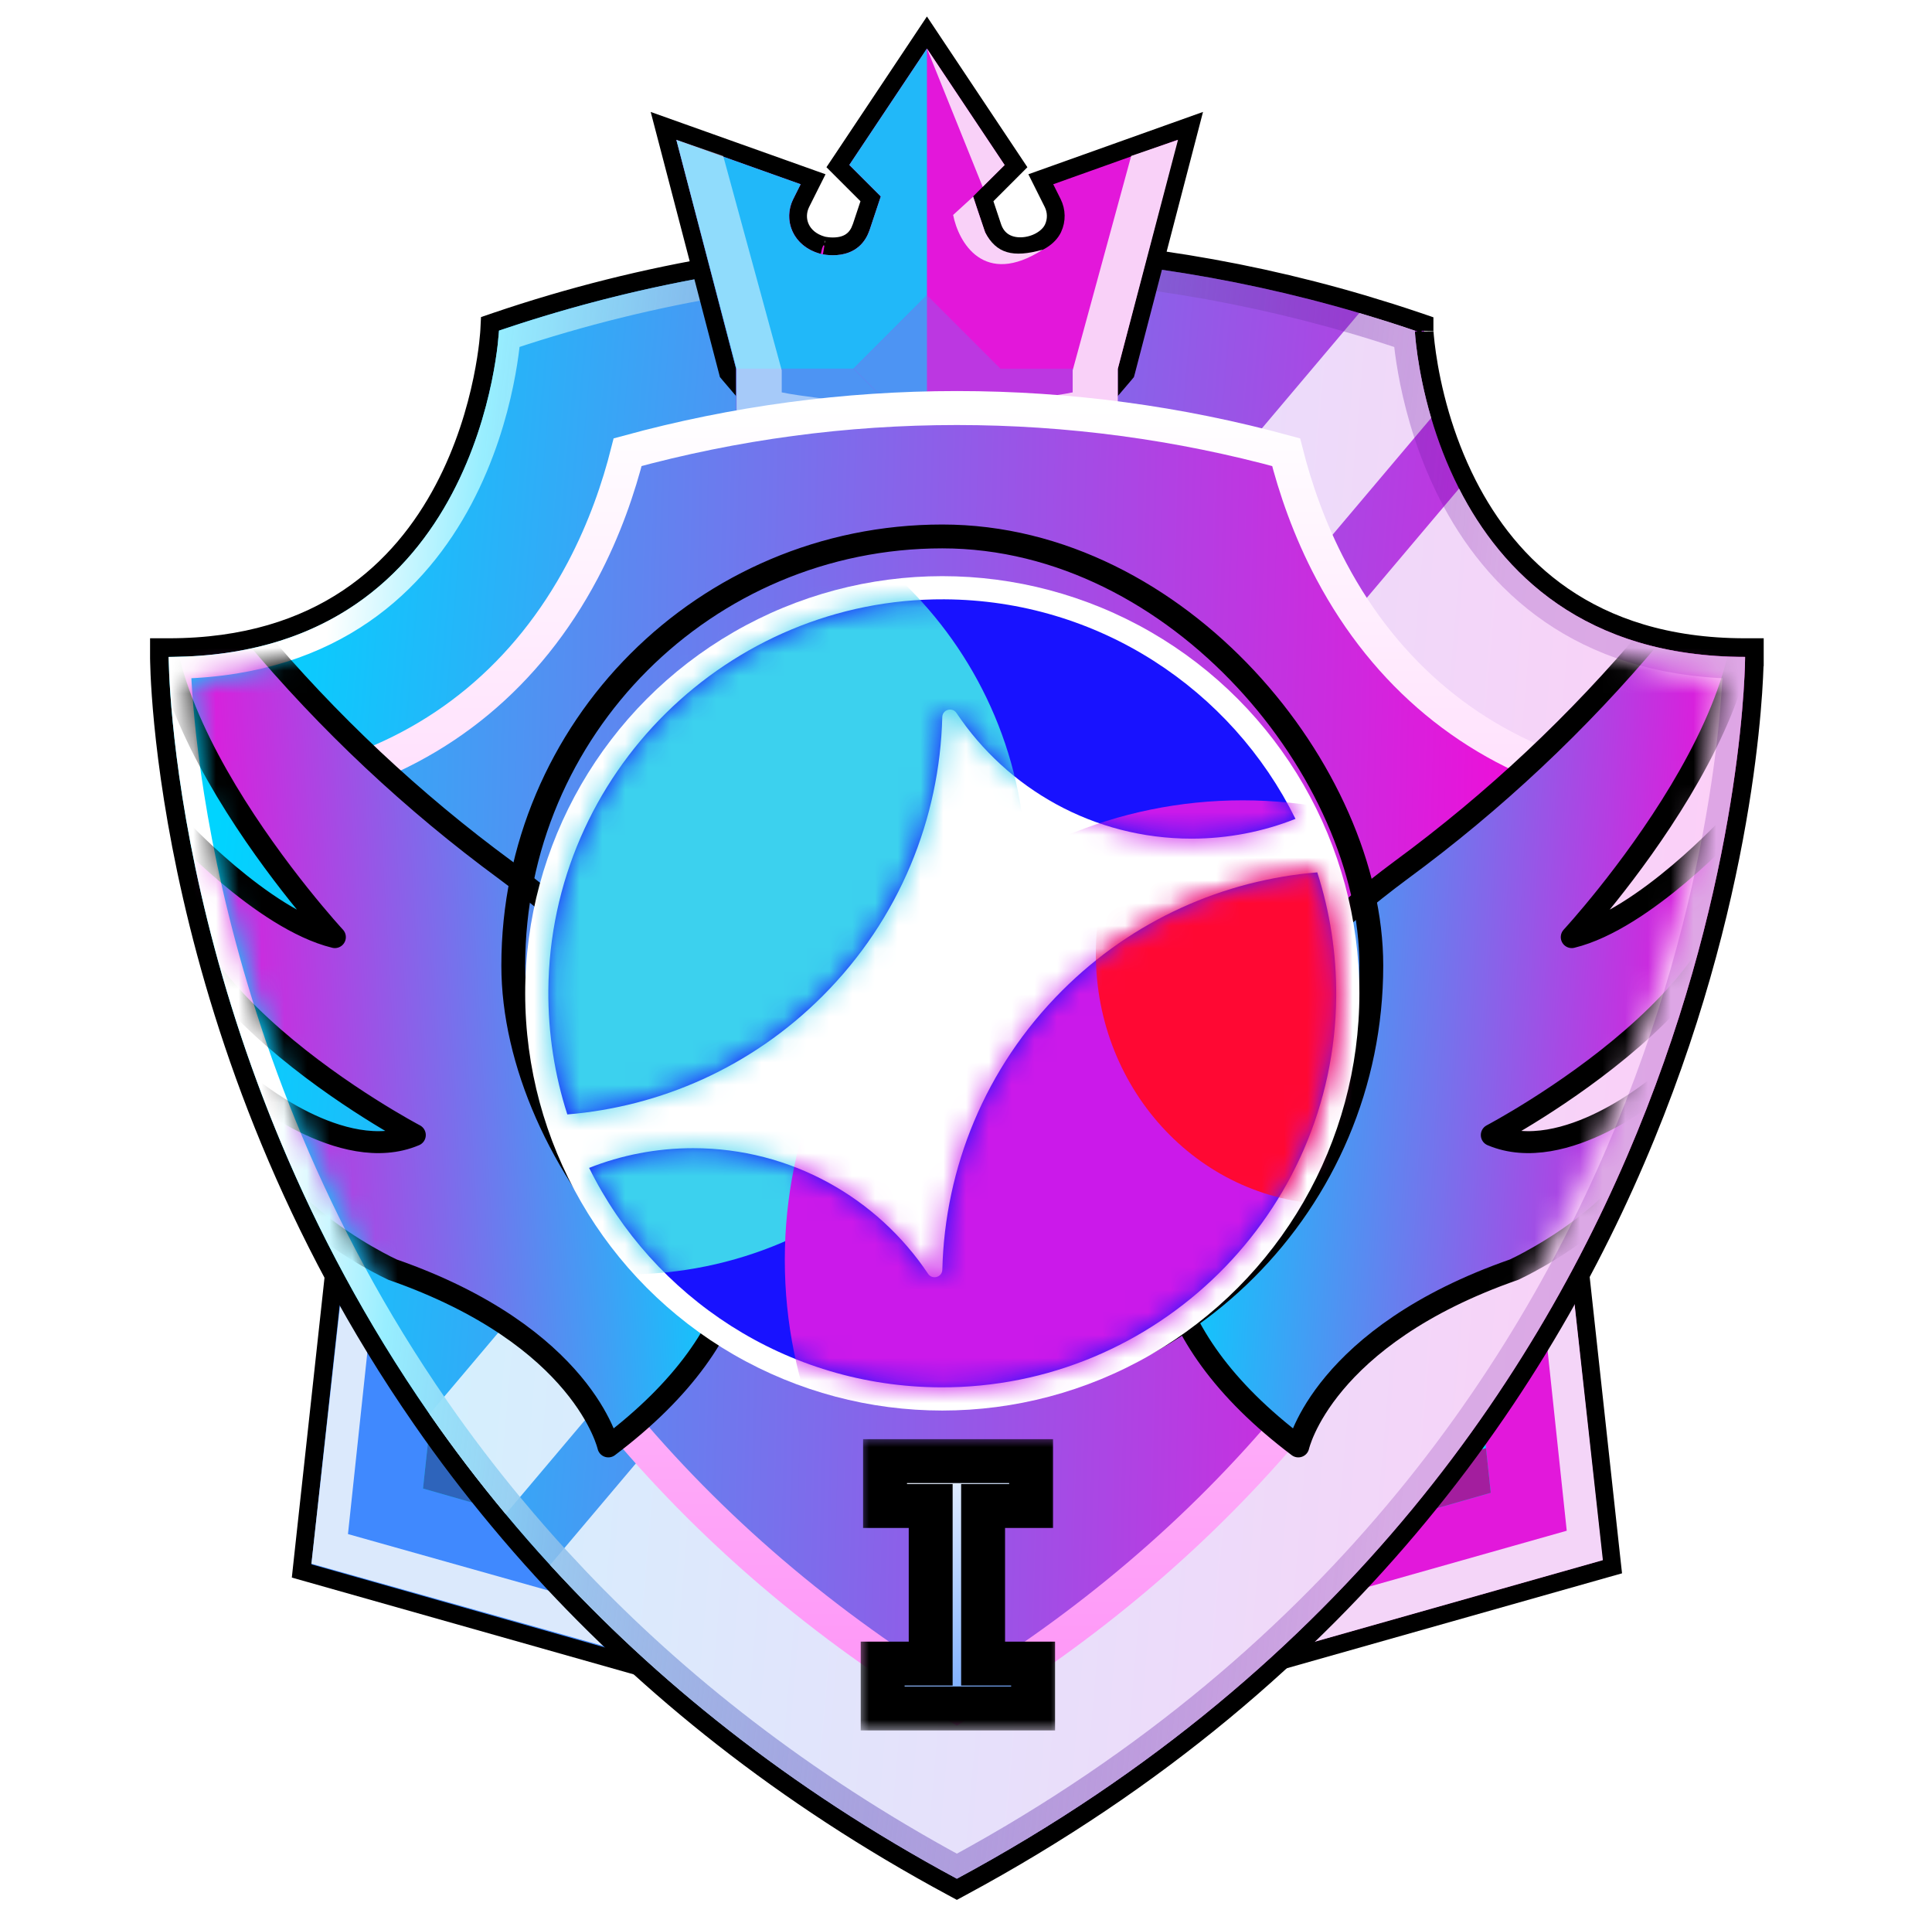 <svg width="85" height="84" viewBox="0 0 85 84" fill="none" xmlns="http://www.w3.org/2000/svg">
<path d="M42.496 13.141L41.852 13.656L17.295 33.277L17.166 33.38L17.148 33.544L13.306 68.767L13.27 69.101L13.592 69.192L41.991 77.232L42.496 77.376V13.141Z" fill="#4089FE" stroke="black" stroke-width="0.794"/>
<path d="M42.099 45.924V19.659L21.79 36.049L20.724 45.924H42.099Z" fill="#4089FE"/>
<path d="M42.099 72.189V45.924H20.724L18.611 65.475L42.099 72.189Z" fill="url(#paint0_linear_2432_2505)"/>
<path d="M18.823 63.51L42.099 70.224V72.189L18.611 65.475L18.823 63.51Z" fill="#2E64BB"/>
<path d="M15.309 67.478L16.299 58.199L15.115 56.048L13.701 68.781L27.9 72.782L25.377 70.313L15.309 67.478Z" fill="#DBE9FC"/>
<path d="M41.704 12.954L42.349 13.469L66.905 33.09L67.034 33.194L67.052 33.358L70.894 68.58L70.931 68.914L70.608 69.005L42.209 77.045L41.704 77.189V12.954Z" fill="#E218DB" stroke="black" stroke-width="0.794"/>
<path d="M42.101 46.111V19.846L62.411 36.236L63.477 46.111H42.101Z" fill="#E218DB"/>
<path d="M42.1 72.376V46.111H63.476L65.588 65.662L42.1 72.376Z" fill="url(#paint1_linear_2432_2505)"/>
<path d="M65.376 63.697L42.1 70.411V72.376L65.588 65.662L65.376 63.697Z" fill="#A31E9E"/>
<path d="M68.93 67.332L67.95 58.111L69.121 55.973L70.52 68.626L56.473 72.603L58.969 70.149L68.93 67.332Z" fill="#F4D5F8"/>
<path d="M62.655 14.543C62.656 14.514 62.728 16.126 63.358 18.27C63.636 19.213 64.024 20.258 64.557 21.306C65.467 23.092 66.801 24.883 68.76 26.229C70.715 27.571 73.312 28.485 76.777 28.485H77.186V28.895H76.777L77.186 28.895V28.924C77.186 28.942 77.186 28.969 77.186 29.003C77.184 29.072 77.182 29.174 77.178 29.307C77.169 29.573 77.152 29.963 77.118 30.466C77.05 31.471 76.913 32.926 76.641 34.727C76.095 38.331 75.004 43.33 72.823 48.914C68.461 60.087 59.734 73.608 42.292 82.998L42.098 83.103L41.904 82.998C34.412 78.963 28.522 74.164 23.899 69.114V69.113C23.225 68.378 22.569 67.626 21.932 66.859C20.742 65.433 19.617 63.956 18.561 62.432C12.786 54.116 9.899 45.739 8.456 39.441C7.734 36.292 7.373 33.661 7.192 31.814C7.102 30.892 7.057 30.165 7.034 29.667C7.023 29.418 7.018 29.227 7.015 29.097C7.013 29.032 7.012 28.982 7.012 28.948V28.895V28.895V28.485H7.421C14.175 28.485 17.684 25.009 19.526 21.527C20.453 19.777 20.958 18.023 21.231 16.703C21.368 16.044 21.446 15.495 21.49 15.113C21.512 14.922 21.525 14.773 21.533 14.673L21.543 14.531V14.524L21.557 14.245L21.82 14.155C28.345 11.936 35.198 10.804 42.099 10.805C48.102 10.805 54.106 11.661 59.919 13.376L61.152 13.753C61.562 13.883 61.971 14.017 62.378 14.155L62.655 14.25V14.543Z" fill="url(#paint2_linear_2432_2505)" stroke="black" stroke-width="0.819"/>
<path d="M62.966 18.385L22.247 66.598C21.065 65.181 19.947 63.713 18.898 62.198L59.803 13.769C60.623 14.01 61.437 14.268 62.246 14.543C62.246 14.543 62.323 16.198 62.966 18.385ZM76.777 28.895C76.777 28.895 76.777 63.967 42.098 82.637C34.647 78.624 28.795 73.855 24.202 68.838L64.192 21.491C66.057 25.153 69.695 28.895 76.777 28.895Z" fill="white" fill-opacity="0.8"/>
<path d="M42.099 11.697C48.017 11.697 53.937 12.542 59.667 14.232C60.379 14.442 61.086 14.666 61.789 14.901C61.846 15.519 62.019 16.876 62.503 18.521C62.793 19.508 63.199 20.606 63.761 21.711C64.72 23.594 66.144 25.514 68.254 26.964C70.271 28.35 72.892 29.286 76.282 29.369C76.273 29.621 76.257 29.969 76.228 30.405C76.161 31.389 76.027 32.819 75.758 34.595C75.22 38.146 74.144 43.078 71.992 48.589C67.709 59.558 59.163 72.822 42.098 82.087C35.265 78.376 29.798 74.028 25.427 69.442L24.558 68.512C23.893 67.787 23.247 67.045 22.618 66.289L22.617 66.288C21.445 64.882 20.336 63.426 19.294 61.924V61.923L18.769 61.154C13.423 53.209 10.706 45.264 9.326 39.242C8.614 36.135 8.259 33.541 8.081 31.727C7.992 30.821 7.948 30.109 7.926 29.626C7.921 29.532 7.919 29.446 7.916 29.369C14.744 29.201 18.395 25.572 20.314 21.945C21.291 20.1 21.821 18.259 22.105 16.884C22.248 16.195 22.33 15.62 22.377 15.215C22.391 15.095 22.399 14.99 22.407 14.901C28.75 12.78 35.401 11.697 42.099 11.697Z" stroke="url(#paint3_linear_2432_2505)" stroke-width="0.966"/>
<path d="M40.456 1.918L37.041 7.04L36.863 7.306L37.09 7.533L38.304 8.746L37.894 9.978L37.812 10.179C37.6 10.609 37.255 10.763 36.928 10.815C36.526 10.879 36.172 10.78 36.206 10.792L36.197 10.788L36.188 10.786C35.215 10.516 34.901 9.629 35.25 8.929L35.575 8.279L35.773 7.885L35.356 7.736L29.889 5.788L29.193 5.54L29.38 6.255L32.007 16.316L32.029 16.402L32.087 16.471L33.379 17.985L33.496 18.122H48.066L48.184 17.985L49.476 16.471L49.533 16.402L49.557 16.315L52.178 6.254L52.364 5.539L51.669 5.787L46.206 7.737L45.791 7.885L46.313 8.929C46.488 9.28 46.495 9.683 46.331 10.038L46.29 10.116C46.067 10.501 45.546 10.797 44.978 10.827C44.402 10.857 43.88 10.608 43.67 9.978L43.26 8.746L44.699 7.306L44.522 7.04L41.106 1.918L40.781 1.43L40.456 1.918Z" fill="#E317DA" stroke="black" stroke-width="0.781"/>
<path d="M41.934 9.455L42.816 8.649C42.861 8.802 43.029 9.294 43.344 10.223C43.833 11.144 44.553 11.355 45.877 10.981C43.29 12.646 42.17 10.658 41.934 9.455Z" fill="#F9D1F8"/>
<path d="M44.201 7.261L40.784 2.138L43.234 8.22L44.201 7.261Z" fill="#F9D1F8"/>
<path d="M32.385 16.217L29.758 6.156L35.225 8.104L34.9 8.755C34.437 9.683 34.883 10.829 36.083 11.162C36.098 11.167 37.759 11.613 38.264 10.102L38.75 8.641L37.366 7.256L40.781 2.135V17.509H33.676L32.385 16.217Z" fill="#21B8F9"/>
<path d="M40.781 16.217H49.178V19.447H32.384V16.217H40.781Z" fill="#BC37E1"/>
<path d="M40.781 16.217H32.385V19.447H40.781V16.217Z" fill="#4D94F3"/>
<path d="M44.014 16.216L40.785 12.987L37.556 16.216L40.785 19.445L44.014 16.216Z" fill="#BC37E1"/>
<path d="M40.781 12.987V19.446L37.552 16.217L40.781 12.987Z" fill="#4D94F3"/>
<path d="M32.407 16.229L29.758 6.15L31.818 6.859L34.393 16.29V17.259C35.2 17.431 36.818 17.587 38.226 17.825C35.885 17.983 33.593 18.209 32.407 18.426V16.229Z" fill="white" fill-opacity="0.5"/>
<path d="M49.178 16.229L51.828 6.15L49.768 6.859L47.193 16.29V17.259C46.386 17.431 44.767 17.587 43.36 17.825C45.7 17.983 47.993 18.209 49.178 18.426V16.229Z" fill="#F9D1F8"/>
<path d="M42.098 75.032C36.258 71.514 31.221 67.209 27.095 62.206C23.293 57.594 20.237 52.369 18.014 46.675C16.16 41.928 15.162 37.491 14.657 34.23C19.408 32.815 23.202 29.693 25.633 25.1C26.607 23.26 27.224 21.434 27.614 19.89C32.329 18.601 37.186 17.948 42.098 17.948C47.011 17.948 51.869 18.601 56.584 19.891C56.977 21.446 57.599 23.285 58.581 25.133C61.011 29.705 64.796 32.815 69.532 34.228C69.042 37.446 68.046 42.012 66.02 47.088C63.775 52.712 60.714 57.871 56.921 62.423C52.829 67.334 47.853 71.565 42.098 75.032Z" fill="url(#paint4_linear_2432_2505)" stroke="url(#paint5_linear_2432_2505)" stroke-width="1.495"/>
<mask id="mask0_2432_2505" style="mask-type:alpha" maskUnits="userSpaceOnUse" x="8" y="11" width="68" height="71">
<path d="M42.002 11.815C47.956 11.815 53.91 12.665 59.673 14.365L59.674 14.366C60.089 14.488 60.504 14.614 60.916 14.745C61.034 15.539 61.237 16.592 61.584 17.773C61.905 18.861 62.355 20.079 62.982 21.312V21.314C64.053 23.416 65.668 25.609 68.094 27.276C70.098 28.653 72.583 29.618 75.628 29.921C75.553 30.869 75.424 32.144 75.192 33.681C74.651 37.252 73.567 42.221 71.399 47.774C67.148 58.661 58.732 71.793 42.002 81.111C34.979 77.198 29.427 72.62 25.039 67.826L24.541 67.275C24.047 66.723 23.562 66.161 23.089 65.591L23.086 65.588C21.907 64.175 20.792 62.71 19.744 61.199L19.744 61.198L19.214 60.424C13.835 52.428 11.098 44.426 9.707 38.357C8.99 35.227 8.632 32.62 8.455 30.807C8.423 30.487 8.399 30.191 8.378 29.922C15.08 29.256 18.86 25.406 20.888 21.575C21.978 19.515 22.561 17.477 22.874 15.968C22.968 15.512 23.037 15.1 23.09 14.745C29.198 12.804 35.58 11.815 42.002 11.815Z" fill="url(#paint6_linear_2432_2505)"/>
</mask>
<g mask="url(#mask0_2432_2505)">
<path d="M76.028 23.637C76.028 23.637 74.717 25.465 72.71 27.881C69.449 31.777 65.731 35.267 61.637 38.275C55.986 42.467 43.806 53.573 57.12 63.622C57.12 63.622 58.192 58.782 66.613 55.847C66.613 55.847 73.941 52.499 73.002 47.746C73.002 47.746 68.846 51.29 65.633 49.927C65.633 49.927 78.639 43.1 76.188 36.245C76.188 36.245 72.343 40.444 69.151 41.22C69.151 41.22 79.593 29.932 76.028 23.637Z" fill="url(#paint7_linear_2432_2505)" stroke="black" stroke-width="0.966" stroke-linejoin="round"/>
<path d="M7.856 23.637C7.856 23.637 9.166 25.465 11.174 27.881C14.435 31.777 18.153 35.267 22.246 38.275C27.898 42.467 40.078 53.573 26.764 63.622C26.764 63.622 25.692 58.782 17.271 55.847C17.271 55.847 9.943 52.499 10.882 47.746C10.882 47.746 15.038 51.29 18.25 49.927C18.25 49.927 5.245 43.1 7.696 36.245C7.696 36.245 11.541 40.444 14.733 41.22C14.733 41.22 4.291 29.932 7.856 23.637Z" fill="url(#paint8_linear_2432_2505)" stroke="black" stroke-width="0.966" stroke-linejoin="round"/>
<rect x="22.582" y="23.596" width="37.75" height="37.75" rx="18.875" stroke="black" stroke-width="1.049"/>
<g filter="url(#filter0_i_2432_2505)">
<circle cx="41.457" cy="42.471" r="18.351" fill="white"/>
<path d="M41.373 59.801C50.887 59.846 58.711 52.128 58.787 42.613C58.802 40.706 58.508 38.869 57.954 37.149C53.857 37.488 49.855 39.223 46.721 42.357C43.323 45.755 41.569 50.174 41.458 54.626C41.45 54.96 41.017 55.082 40.831 54.806C38.601 51.474 34.804 49.281 30.494 49.281C28.879 49.281 27.335 49.588 25.919 50.149C28.739 55.845 34.596 59.769 41.373 59.801Z" fill="#1812FF"/>
<path d="M41.456 30.32C41.464 29.987 41.897 29.864 42.082 30.14C44.312 33.472 48.109 35.666 52.42 35.666C54.036 35.666 55.58 35.357 56.996 34.796C54.178 29.097 48.319 25.172 41.541 25.139C32.025 25.093 24.2 32.816 24.125 42.332C24.111 44.239 24.405 46.078 24.96 47.797C29.055 47.458 33.058 45.724 36.191 42.589C39.589 39.191 41.344 34.772 41.456 30.32Z" fill="#1812FF"/>
<mask id="mask1_2432_2505" style="mask-type:alpha" maskUnits="userSpaceOnUse" x="24" y="25" width="35" height="35">
<path d="M41.373 59.801C50.887 59.846 58.711 52.128 58.787 42.613C58.802 40.706 58.508 38.869 57.954 37.149C53.857 37.488 49.855 39.223 46.721 42.357C43.323 45.755 41.569 50.174 41.458 54.626C41.45 54.96 41.017 55.082 40.831 54.806C38.601 51.474 34.804 49.281 30.494 49.281C28.879 49.281 27.335 49.588 25.919 50.149C28.739 55.845 34.596 59.769 41.373 59.801Z" fill="#1812FF"/>
<path d="M41.456 30.32C41.464 29.987 41.897 29.864 42.082 30.14C44.312 33.472 48.109 35.666 52.42 35.666C54.036 35.666 55.58 35.357 56.996 34.796C54.178 29.097 48.319 25.172 41.541 25.139C32.025 25.093 24.2 32.816 24.125 42.332C24.111 44.239 24.405 46.078 24.96 47.797C29.055 47.458 33.058 45.724 36.191 42.589C39.589 39.191 41.344 34.772 41.456 30.32Z" fill="#1812FF"/>
</mask>
<g mask="url(#mask1_2432_2505)">
<g filter="url(#filter1_f_2432_2505)">
<path d="M27.521 54.834C37.255 54.834 45.145 46.916 45.145 37.149C45.145 27.382 37.255 19.464 27.521 19.464C17.787 19.464 9.896 27.382 9.896 37.149C9.896 46.916 17.787 54.834 27.521 54.834Z" fill="#3CD1EE"/>
</g>
<g filter="url(#filter2_f_2432_2505)">
<path d="M54.672 74.406C65.798 74.406 74.817 65.356 74.817 54.193C74.817 43.03 65.798 33.98 54.672 33.98C43.547 33.98 34.528 43.03 34.528 54.193C34.528 65.356 43.547 74.406 54.672 74.406Z" fill="#CB19EA"/>
</g>
</g>
<mask id="mask2_2432_2505" style="mask-type:alpha" maskUnits="userSpaceOnUse" x="25" y="37" width="34" height="23">
<path d="M41.373 59.801C50.887 59.846 58.711 52.128 58.787 42.613C58.802 40.706 58.508 38.869 57.954 37.149C53.857 37.488 49.855 39.223 46.721 42.357C43.323 45.756 41.569 50.174 41.458 54.626C41.45 54.96 41.017 55.082 40.831 54.806C38.601 51.474 34.804 49.281 30.494 49.281C28.879 49.281 27.335 49.588 25.919 50.149C28.739 55.845 34.596 59.769 41.373 59.801Z" fill="#1812FF"/>
</mask>
<g mask="url(#mask2_2432_2505)">
<g filter="url(#filter3_f_2432_2505)">
<path d="M48.212 40.733C48.212 46.816 52.915 51.748 58.716 51.748C64.517 51.748 69.22 46.816 69.22 40.733C69.22 34.649 64.517 29.717 58.716 29.717C52.915 29.717 48.212 34.649 48.212 40.733Z" fill="#FF0833"/>
</g>
</g>
</g>
</g>
<g filter="url(#filter4_d_2432_2505)">
<mask id="path-38-outside-1_2432_2505" maskUnits="userSpaceOnUse" x="37.733" y="63.149" width="9" height="13" fill="black">
<rect fill="white" x="37.733" y="63.149" width="9" height="13"/>
<path d="M38.834 75.149V73.176H40.947V66.243H38.938V64.27H45.365V66.243H43.252V73.176H45.452V75.149H38.834Z"/>
</mask>
<path d="M38.834 75.149V73.176H40.947V66.243H38.938V64.27H45.365V66.243H43.252V73.176H45.452V75.149H38.834Z" fill="url(#paint9_linear_2432_2505)"/>
<path d="M38.834 75.149H37.868V76.115H38.834V75.149ZM38.834 73.176V72.21H37.868V73.176H38.834ZM40.947 73.176V74.141H41.912V73.176H40.947ZM40.947 66.243H41.912V65.277H40.947V66.243ZM38.938 66.243H37.972V67.209H38.938V66.243ZM38.938 64.27V63.304H37.972V64.27H38.938ZM45.365 64.27H46.33V63.304H45.365V64.27ZM45.365 66.243V67.209H46.33V66.243H45.365ZM43.252 66.243V65.277H42.286V66.243H43.252ZM43.252 73.176H42.286V74.141H43.252V73.176ZM45.452 73.176H46.418V72.21H45.452V73.176ZM45.452 75.149V76.115H46.418V75.149H45.452ZM38.834 75.149H39.799V73.176H38.834H37.868V75.149H38.834ZM38.834 73.176V74.141H40.947V73.176V72.21H38.834V73.176ZM40.947 73.176H41.912V66.243H40.947H39.981V73.176H40.947ZM40.947 66.243V65.277H38.938V66.243V67.209H40.947V66.243ZM38.938 66.243H39.904V64.27H38.938H37.972V66.243H38.938ZM38.938 64.27V65.235H45.365V64.27V63.304H38.938V64.27ZM45.365 64.27H44.399V66.243H45.365H46.33V64.27H45.365ZM45.365 66.243V65.277H43.252V66.243V67.209H45.365V66.243ZM43.252 66.243H42.286V73.176H43.252H44.218V66.243H43.252ZM43.252 73.176V74.141H45.452V73.176V72.21H43.252V73.176ZM45.452 73.176H44.486V75.149H45.452H46.418V73.176H45.452ZM45.452 75.149V74.183H38.834V75.149V76.115H45.452V75.149Z" fill="black" mask="url(#path-38-outside-1_2432_2505)"/>
</g>
<defs>
<filter id="filter0_i_2432_2505" x="23.106" y="24.12" width="36.701" height="37.925" filterUnits="userSpaceOnUse" color-interpolation-filters="sRGB">
<feFlood flood-opacity="0" result="BackgroundImageFix"/>
<feBlend mode="normal" in="SourceGraphic" in2="BackgroundImageFix" result="shape"/>
<feColorMatrix in="SourceAlpha" type="matrix" values="0 0 0 0 0 0 0 0 0 0 0 0 0 0 0 0 0 0 127 0" result="hardAlpha"/>
<feOffset dy="1.223"/>
<feGaussianBlur stdDeviation="0.612"/>
<feComposite in2="hardAlpha" operator="arithmetic" k2="-1" k3="1"/>
<feColorMatrix type="matrix" values="0 0 0 0 1 0 0 0 0 1 0 0 0 0 1 0 0 0 1 0"/>
<feBlend mode="overlay" in2="shape" result="effect1_innerShadow_2432_2505"/>
</filter>
<filter id="filter1_f_2432_2505" x="-4.546" y="5.022" width="64.134" height="64.255" filterUnits="userSpaceOnUse" color-interpolation-filters="sRGB">
<feFlood flood-opacity="0" result="BackgroundImageFix"/>
<feBlend mode="normal" in="SourceGraphic" in2="BackgroundImageFix" result="shape"/>
<feGaussianBlur stdDeviation="7.221" result="effect1_foregroundBlur_2432_2505"/>
</filter>
<filter id="filter2_f_2432_2505" x="20.086" y="19.537" width="69.173" height="69.311" filterUnits="userSpaceOnUse" color-interpolation-filters="sRGB">
<feFlood flood-opacity="0" result="BackgroundImageFix"/>
<feBlend mode="normal" in="SourceGraphic" in2="BackgroundImageFix" result="shape"/>
<feGaussianBlur stdDeviation="7.221" result="effect1_foregroundBlur_2432_2505"/>
</filter>
<filter id="filter3_f_2432_2505" x="36.658" y="18.163" width="44.116" height="45.139" filterUnits="userSpaceOnUse" color-interpolation-filters="sRGB">
<feFlood flood-opacity="0" result="BackgroundImageFix"/>
<feBlend mode="normal" in="SourceGraphic" in2="BackgroundImageFix" result="shape"/>
<feGaussianBlur stdDeviation="5.777" result="effect1_foregroundBlur_2432_2505"/>
</filter>
<filter id="filter4_d_2432_2505" x="36.413" y="61.849" width="11.46" height="15.722" filterUnits="userSpaceOnUse" color-interpolation-filters="sRGB">
<feFlood flood-opacity="0" result="BackgroundImageFix"/>
<feColorMatrix in="SourceAlpha" type="matrix" values="0 0 0 0 0 0 0 0 0 0 0 0 0 0 0 0 0 0 127 0" result="hardAlpha"/>
<feOffset/>
<feGaussianBlur stdDeviation="0.728"/>
<feComposite in2="hardAlpha" operator="out"/>
<feColorMatrix type="matrix" values="0 0 0 0 0 0 0 0 0 0 0 0 0 0 0 0 0 0 0.25 0"/>
<feBlend mode="normal" in2="BackgroundImageFix" result="effect1_dropShadow_2432_2505"/>
<feBlend mode="normal" in="SourceGraphic" in2="effect1_dropShadow_2432_2505" result="shape"/>
</filter>
<linearGradient id="paint0_linear_2432_2505" x1="19.724" y1="67.832" x2="43.73" y2="65.908" gradientUnits="userSpaceOnUse">
<stop stop-color="#00D4FF"/>
<stop offset="1" stop-color="#FF00D6"/>
</linearGradient>
<linearGradient id="paint1_linear_2432_2505" x1="64.476" y1="68.019" x2="40.469" y2="66.095" gradientUnits="userSpaceOnUse">
<stop stop-color="#00D4FF"/>
<stop offset="1" stop-color="#FF00D6"/>
</linearGradient>
<linearGradient id="paint2_linear_2432_2505" x1="10.705" y1="23.059" x2="81.512" y2="29.222" gradientUnits="userSpaceOnUse">
<stop stop-color="#00D4FF"/>
<stop offset="1" stop-color="#FF00D6"/>
</linearGradient>
<linearGradient id="paint3_linear_2432_2505" x1="14.657" y1="25.204" x2="65.681" y2="30.863" gradientUnits="userSpaceOnUse">
<stop stop-color="white"/>
<stop offset="0.116" stop-color="#98EEFF"/>
<stop offset="1" stop-color="#690099" stop-opacity="0.2"/>
</linearGradient>
<linearGradient id="paint4_linear_2432_2505" x1="1.671" y1="14.066" x2="71.314" y2="15.797" gradientUnits="userSpaceOnUse">
<stop stop-color="#00D4FF"/>
<stop offset="0.836" stop-color="#CF28DE"/>
<stop offset="1" stop-color="#FF00D6"/>
</linearGradient>
<linearGradient id="paint5_linear_2432_2505" x1="42.094" y1="75.032" x2="42.094" y2="17.948" gradientUnits="userSpaceOnUse">
<stop stop-color="#FE95F7"/>
<stop offset="1" stop-color="white"/>
</linearGradient>
<linearGradient id="paint6_linear_2432_2505" x1="42.004" y1="9.826" x2="42.004" y2="83.381" gradientUnits="userSpaceOnUse">
<stop stop-color="#F9D026"/>
<stop offset="1" stop-color="#F7A12F"/>
</linearGradient>
<linearGradient id="paint7_linear_2432_2505" x1="52.332" y1="30.268" x2="78.632" y2="31.781" gradientUnits="userSpaceOnUse">
<stop stop-color="#00D4FF"/>
<stop offset="1" stop-color="#FF00D6"/>
</linearGradient>
<linearGradient id="paint8_linear_2432_2505" x1="31.552" y1="30.268" x2="5.251" y2="31.781" gradientUnits="userSpaceOnUse">
<stop stop-color="#00D4FF"/>
<stop offset="1" stop-color="#FF00D6"/>
</linearGradient>
<linearGradient id="paint9_linear_2432_2505" x1="47.675" y1="77.576" x2="39.608" y2="63.508" gradientUnits="userSpaceOnUse">
<stop stop-color="#4089FE"/>
<stop offset="1" stop-color="white"/>
</linearGradient>
</defs>
</svg>
